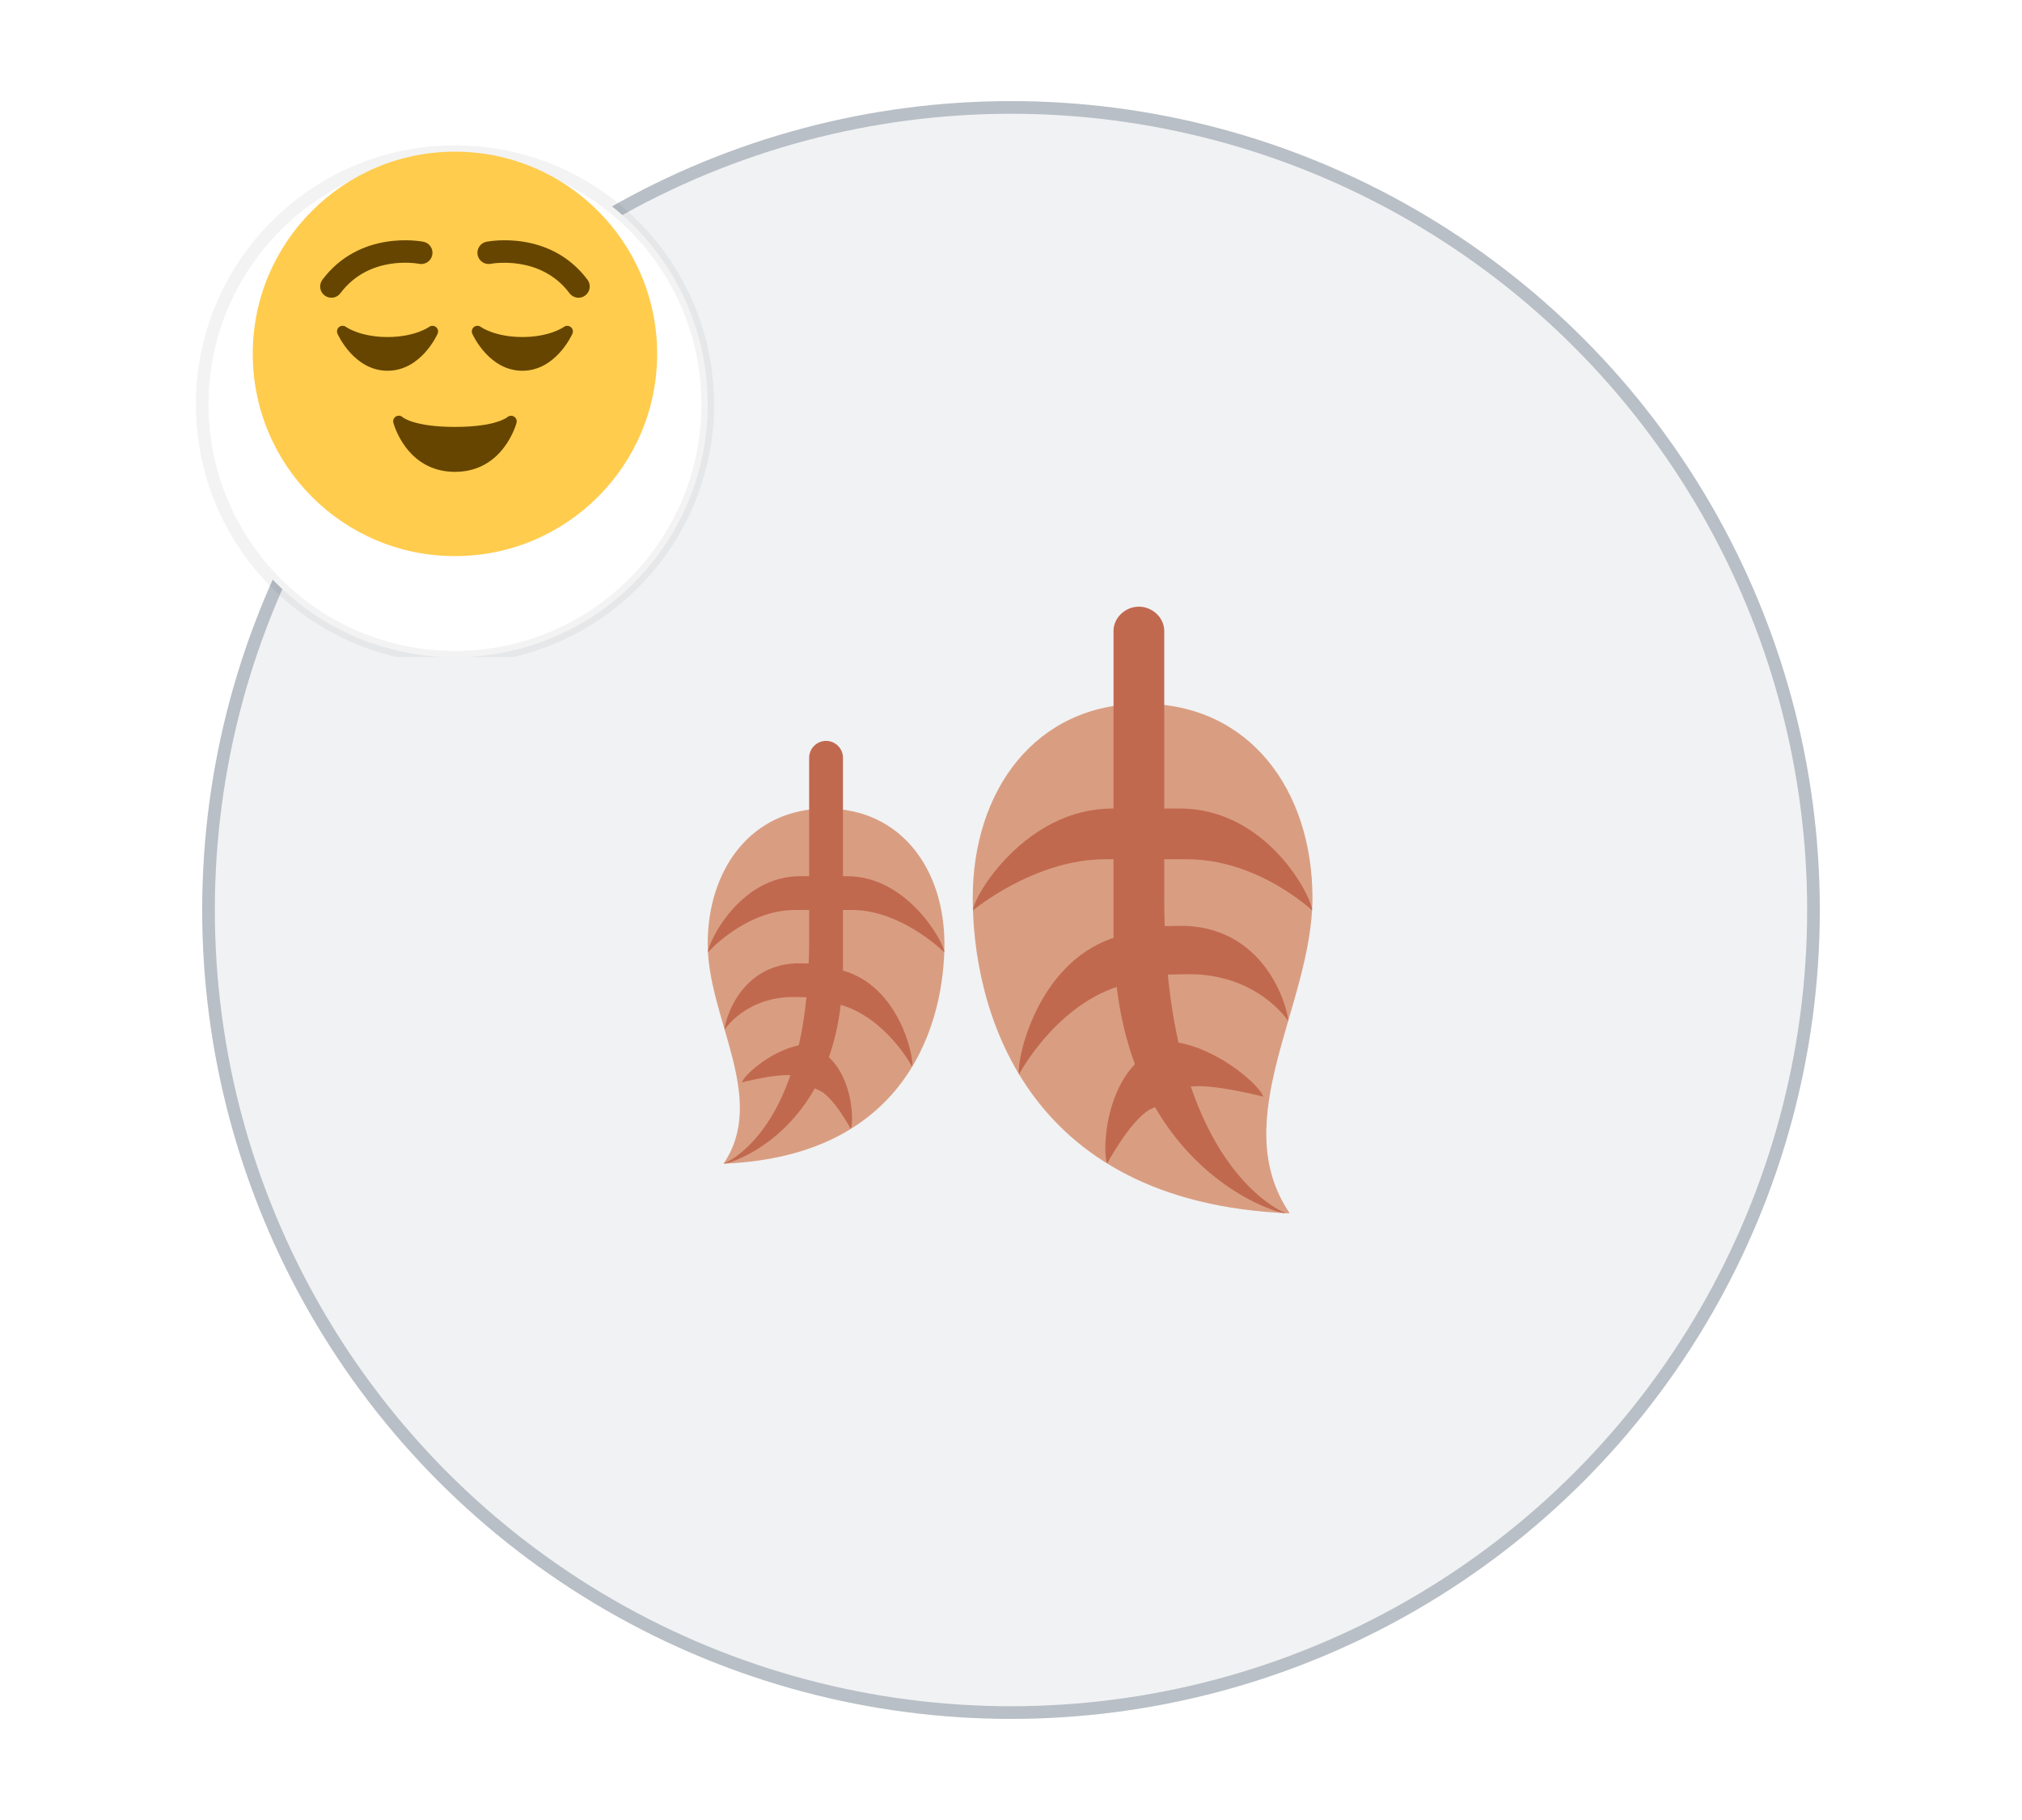 <svg width="80" height="72" viewBox="0 0 80 72" fill="none" xmlns="http://www.w3.org/2000/svg">
<circle cx="40" cy="36" r="32" fill="#EBEDF0" fill-opacity="0.7"/>
<circle cx="40" cy="36" r="31.75" stroke="#818C99" stroke-opacity="0.5" stroke-width="0.5"/>
<path d="M37.366 37.338C37.366 40.293 36.028 45.742 28.628 46.035C30.383 43.442 28 40.293 28 37.338C28 34.382 29.727 31.986 32.683 31.986C35.639 31.986 37.366 34.382 37.366 37.338Z" fill="#D99E82"/>
<path d="M33.35 38.396C33.35 38.377 33.352 38.361 33.352 38.341V36H33.715C35.675 36 37.36 37.672 37.36 37.672C37.36 37.302 35.917 34.662 33.519 34.662H33.352V29.979C33.352 29.61 33.052 29.31 32.683 29.31C32.314 29.31 32.014 29.61 32.014 29.979V34.662H31.652C29.255 34.662 28.01 37.302 28.01 37.672C28.01 37.672 29.497 36 31.457 36H32.014V37.366C32.014 37.629 32.001 37.867 31.992 38.115L31.704 38.109C29.307 38.062 28.676 40.361 28.669 40.731C28.669 40.731 29.523 39.404 31.483 39.443L31.907 39.452C31.837 40.155 31.733 40.785 31.604 41.35C30.442 41.603 29.416 42.56 29.356 42.819C29.356 42.819 30.607 42.494 31.272 42.536C30.275 45.429 28.628 46.035 28.628 46.035C28.876 46.035 30.922 45.384 32.239 43.057L32.492 43.177C33.041 43.504 33.66 44.66 33.66 44.66C33.784 44.395 33.752 42.711 32.794 41.823C33.009 41.218 33.172 40.531 33.264 39.753C35.077 40.282 36.089 42.201 36.089 42.201C36.174 41.847 35.593 39.024 33.35 38.396V38.396Z" fill="#C1694F"/>
<path d="M38.486 35.52C38.486 39.761 40.406 47.58 51.027 48C48.507 44.281 51.927 39.761 51.927 35.52C51.927 31.278 49.448 27.84 45.207 27.84C40.965 27.839 38.486 31.278 38.486 35.52V35.52Z" fill="#D99E82"/>
<path d="M46.93 38.542C49.74 38.486 50.966 40.39 50.966 40.39C50.955 39.859 50.052 36.56 46.611 36.627L46.081 36.638C46.07 36.288 46.063 35.93 46.063 35.56V33.993H46.965C49.778 33.993 51.912 36.015 51.912 36.015C51.912 35.484 50.127 31.986 46.686 31.986H46.063V24.96C46.063 24.43 45.589 24 45.059 24C44.529 24 44.056 24.43 44.056 24.96V31.986H44.007C40.566 31.986 38.496 35.484 38.496 36.015C38.496 36.015 40.915 33.993 43.728 33.993H44.056V36.96C44.056 37.008 44.058 37.053 44.059 37.101C41 38.106 40.199 42.001 40.32 42.498C40.32 42.498 41.7 39.878 44.181 39.044C44.321 40.198 44.573 41.211 44.901 42.099C43.668 43.402 43.633 45.659 43.806 46.027C43.806 46.027 44.691 44.369 45.48 43.899L45.696 43.797C47.6 47.086 50.524 47.999 50.878 47.999C50.878 47.999 48.532 47.138 47.115 42.985C48.032 42.875 49.98 43.385 49.98 43.385C49.892 43.006 48.347 41.564 46.627 41.245C46.447 40.444 46.303 39.55 46.204 38.555L46.93 38.542V38.542Z" fill="#C1694F"/>
<g clip-path="url(#clip0)">
<g filter="url(#filter0_d)">
<path fill-rule="evenodd" clip-rule="evenodd" d="M18 24C23.523 24 28 19.523 28 14C28 8.477 23.523 4 18 4C12.477 4 8 8.477 8 14C8 19.523 12.477 24 18 24Z" fill="white"/>
<path fill-rule="evenodd" clip-rule="evenodd" d="M18 24C23.523 24 28 19.523 28 14C28 8.477 23.523 4 18 4C12.477 4 8 8.477 8 14C8 19.523 12.477 24 18 24Z" stroke="black" stroke-opacity="0.05" stroke-width="0.5"/>
</g>
<path d="M26 14C26 18.418 22.418 22 18 22C13.582 22 10 18.418 10 14C10 9.582 13.582 6 18 6C22.418 6 26 9.582 26 14Z" fill="#FFCC4D"/>
<path d="M22.583 12.939C22.505 12.876 22.394 12.873 22.312 12.932C22.307 12.937 21.752 13.333 20.667 13.333C19.582 13.333 19.027 12.937 19.022 12.933C18.941 12.873 18.829 12.874 18.751 12.937C18.672 13.001 18.645 13.109 18.686 13.201C18.712 13.261 19.352 14.667 20.667 14.667C21.981 14.667 22.621 13.261 22.648 13.201C22.688 13.109 22.662 13.002 22.583 12.939ZM16.979 12.932C16.973 12.937 16.419 13.333 15.333 13.333C14.248 13.333 13.693 12.937 13.689 12.933C13.608 12.873 13.496 12.874 13.417 12.937C13.338 13.001 13.312 13.109 13.352 13.201C13.379 13.261 14.019 14.667 15.333 14.667C16.648 14.667 17.288 13.261 17.314 13.201C17.355 13.109 17.328 13.002 17.25 12.939C17.172 12.875 17.06 12.873 16.979 12.932ZM22.889 11.778C22.754 11.778 22.621 11.716 22.533 11.6C21.381 10.064 19.44 10.432 19.42 10.436C19.177 10.484 18.946 10.328 18.897 10.087C18.849 9.847 19.005 9.612 19.246 9.564C19.348 9.543 21.76 9.088 23.244 11.066C23.392 11.263 23.352 11.541 23.155 11.688C23.076 11.749 22.982 11.778 22.889 11.778V11.778ZM13.111 11.778C13.018 11.778 12.924 11.749 12.844 11.689C12.648 11.542 12.608 11.263 12.756 11.067C14.24 9.087 16.652 9.544 16.754 9.564C16.995 9.612 17.151 9.847 17.102 10.088C17.054 10.328 16.82 10.484 16.58 10.437C16.498 10.421 14.609 10.077 13.467 11.6C13.38 11.716 13.246 11.778 13.111 11.778V11.778ZM20.335 16.479C20.252 16.429 20.143 16.441 20.07 16.505C20.065 16.509 19.62 16.889 18 16.889C16.382 16.889 15.935 16.509 15.935 16.509C15.864 16.438 15.756 16.425 15.668 16.473C15.582 16.522 15.538 16.624 15.563 16.721C15.567 16.74 16.071 18.667 18 18.667C19.929 18.667 20.433 16.74 20.438 16.721C20.461 16.626 20.418 16.529 20.335 16.479V16.479Z" fill="#664500"/>
</g>
<defs>
<filter id="filter0_d" x="3.75" y="1.75" width="28.5" height="28.5" filterUnits="userSpaceOnUse" color-interpolation-filters="sRGB">
<feFlood flood-opacity="0" result="BackgroundImageFix"/>
<feColorMatrix in="SourceAlpha" type="matrix" values="0 0 0 0 0 0 0 0 0 0 0 0 0 0 0 0 0 0 127 0"/>
<feOffset dy="2"/>
<feGaussianBlur stdDeviation="2"/>
<feColorMatrix type="matrix" values="0 0 0 0 0 0 0 0 0 0 0 0 0 0 0 0 0 0 0.08 0"/>
<feBlend mode="normal" in2="BackgroundImageFix" result="effect1_dropShadow"/>
<feBlend mode="normal" in="SourceGraphic" in2="effect1_dropShadow" result="shape"/>
</filter>
<clipPath id="clip0">
<rect width="24" height="24" fill="white" transform="translate(6 2)"/>
</clipPath>
</defs>
</svg>
